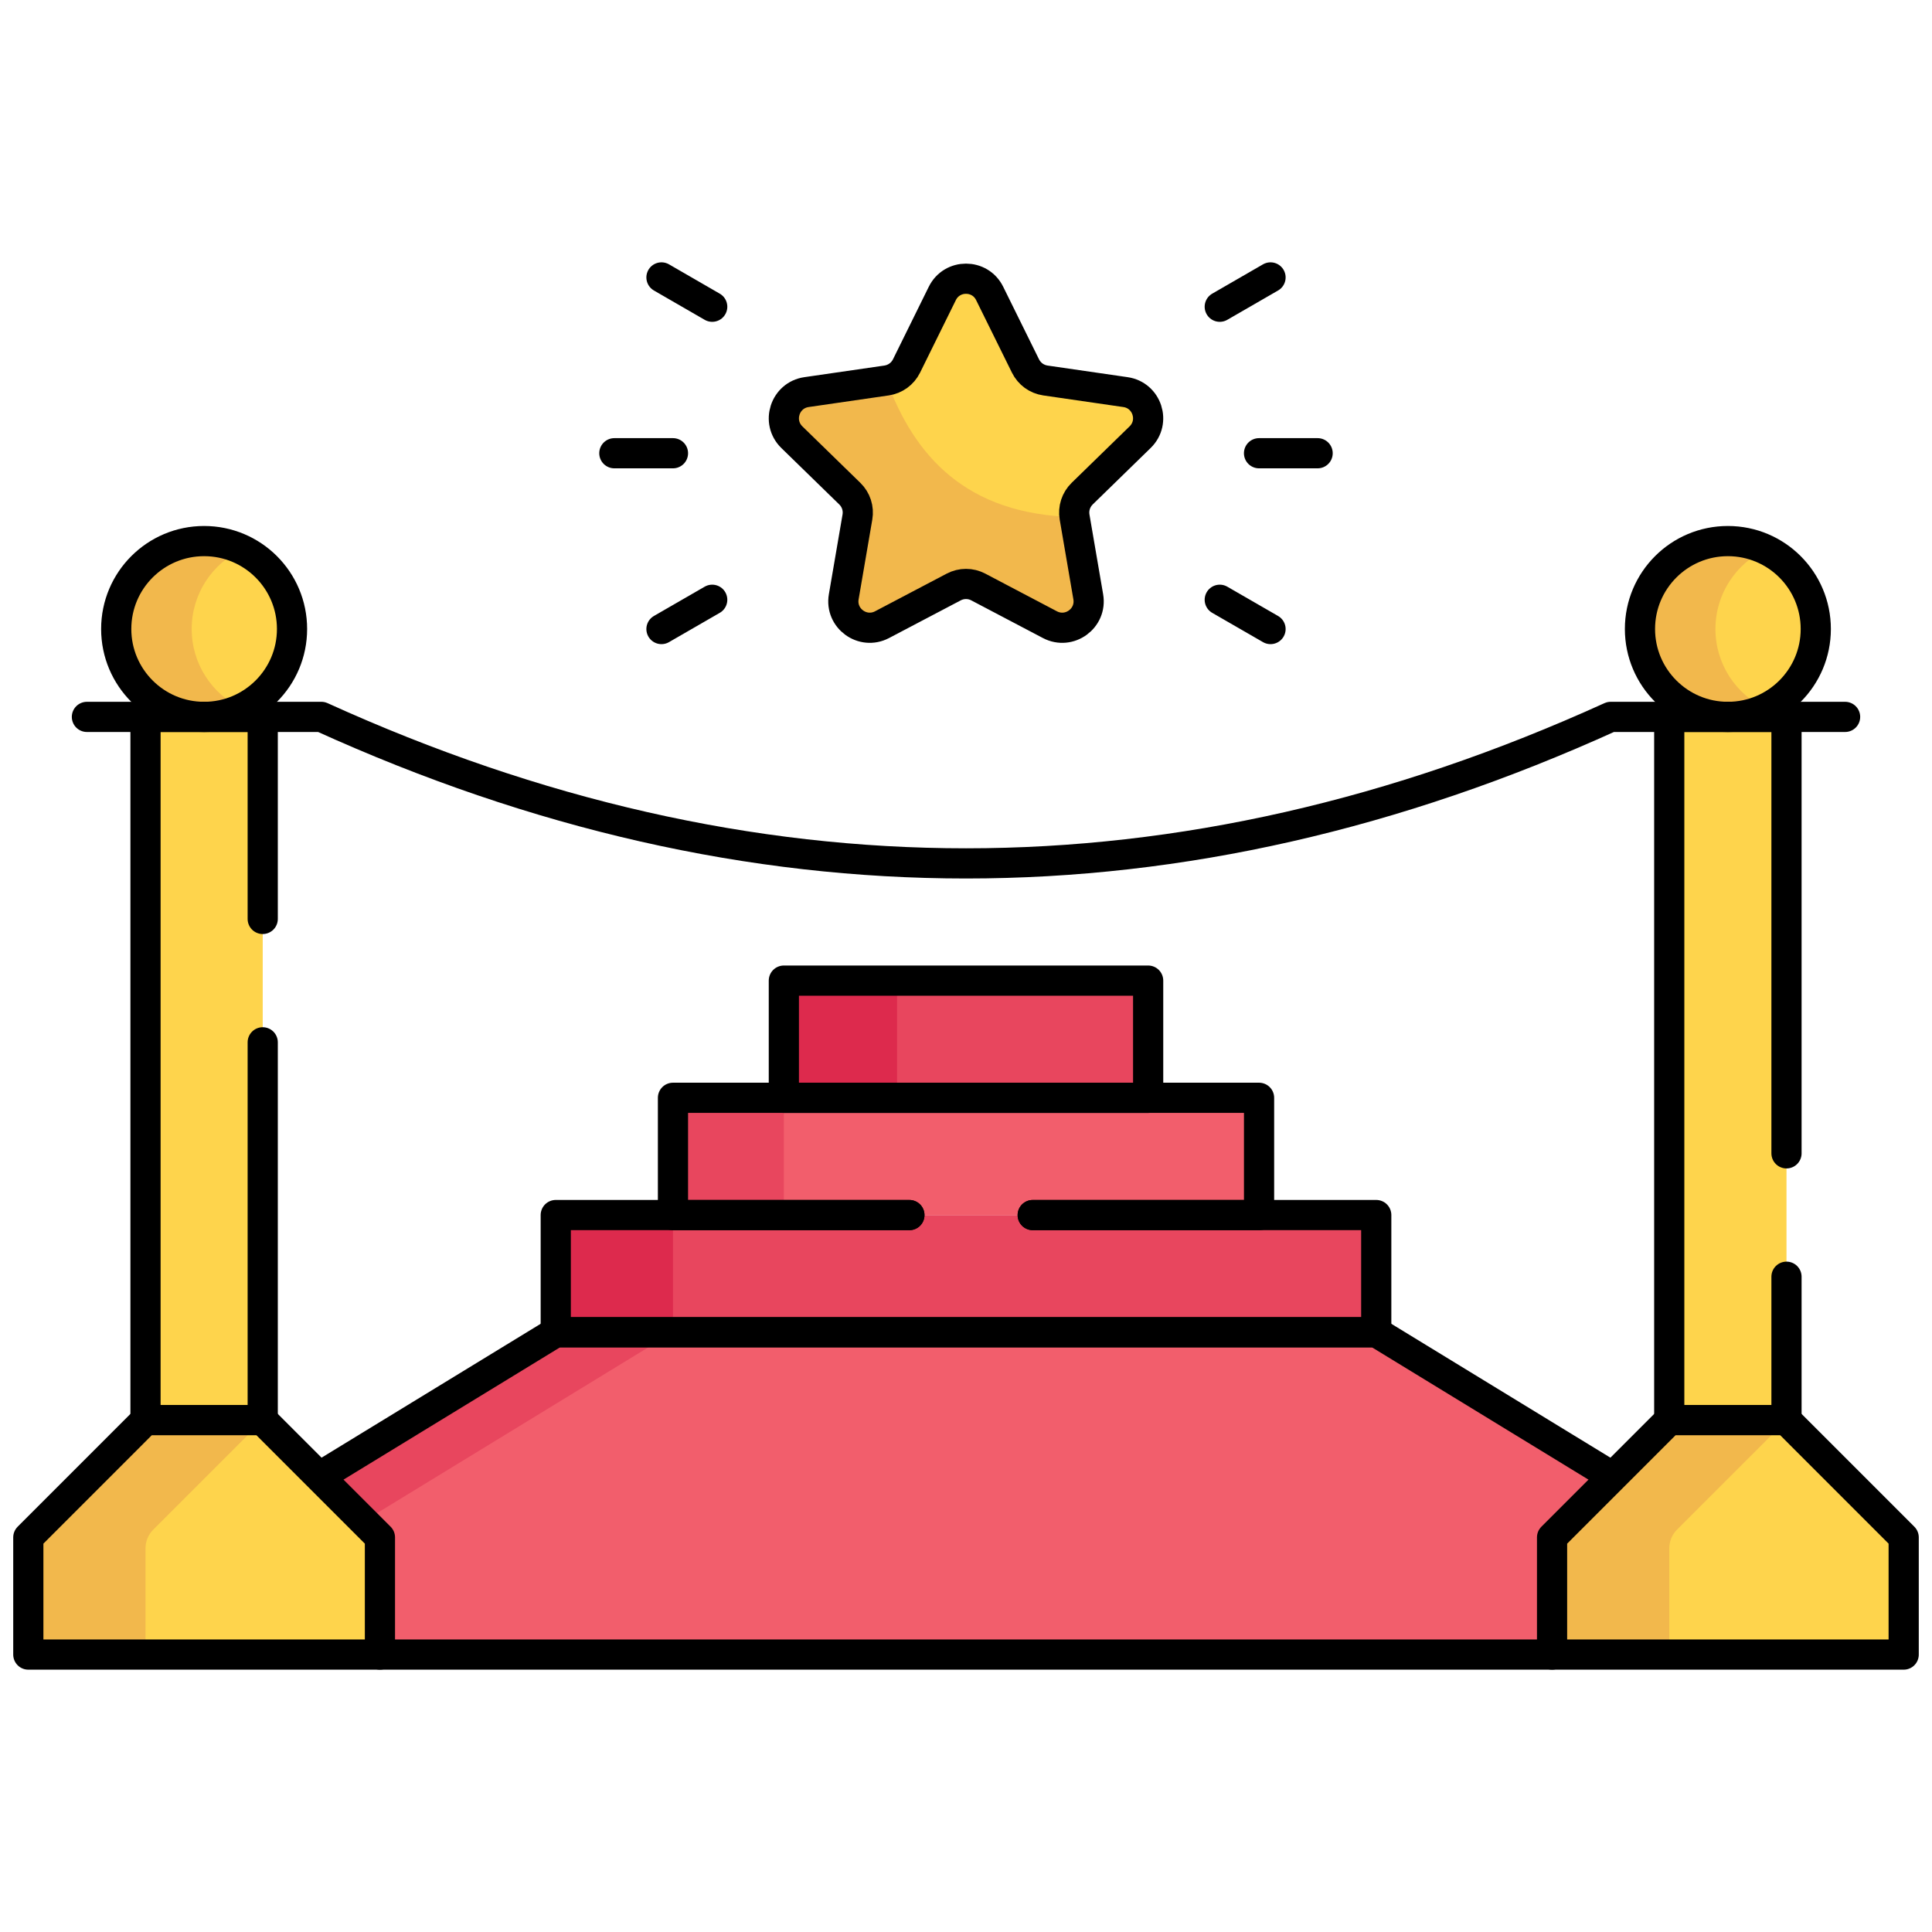 <svg width="64" height="64" viewBox="0 0 64 64" fill="none" xmlns="http://www.w3.org/2000/svg">
<path d="M63.062 54.81H0.938L18.41 44.133H45.59L63.062 54.81Z" fill="#F25E6C"/>
<path d="M18.41 44.133L0.938 54.81H4.82L22.293 44.133H18.41Z" fill="#E8465E"/>
<path d="M6.762 23.748C8.37 23.748 9.674 22.444 9.674 20.836C9.674 19.227 8.37 17.924 6.762 17.924C5.153 17.924 3.85 19.227 3.85 20.836C3.85 22.444 5.153 23.748 6.762 23.748Z" fill="#FED44C"/>
<path d="M6.35 20.836C6.35 19.675 7.029 18.673 8.012 18.205C7.621 18.019 7.194 17.923 6.762 17.924C5.153 17.924 3.85 19.227 3.85 20.836C3.85 22.444 5.153 23.748 6.762 23.748C7.209 23.748 7.633 23.647 8.012 23.467C7.029 22.999 6.35 21.997 6.35 20.836Z" fill="#F2B84C"/>
<path d="M57.238 23.748C58.847 23.748 60.15 22.444 60.15 20.836C60.15 19.227 58.847 17.924 57.238 17.924C55.63 17.924 54.326 19.227 54.326 20.836C54.326 22.444 55.63 23.748 57.238 23.748Z" fill="#FED44C"/>
<path d="M56.826 20.836C56.826 19.675 57.506 18.673 58.488 18.205C58.098 18.019 57.671 17.923 57.238 17.924C55.63 17.924 54.326 19.227 54.326 20.836C54.326 22.444 55.63 23.748 57.238 23.748C57.686 23.748 58.11 23.647 58.488 23.467C57.506 22.999 56.826 21.997 56.826 20.836Z" fill="#F2B84C"/>
<path d="M4.82 23.748H8.703V47.044H4.82V23.748ZM55.297 23.748H59.18V47.044H55.297V23.748Z" fill="#FED44C"/>
<path d="M18.41 40.25H45.59V44.133H18.41V40.25Z" fill="#E8465E"/>
<path d="M18.41 40.25H22.293V44.133H18.41V40.25Z" fill="#DD2A4D"/>
<path d="M22.293 36.367H41.707V40.252H22.293V36.367Z" fill="#F25E6C"/>
<path d="M22.293 36.367H25.966V40.252H22.293V36.367ZM25.966 32.484H38.034V36.367H25.966V32.484Z" fill="#E8465E"/>
<path d="M25.966 32.484H29.716V36.367H25.966V32.484Z" fill="#DD2A4D"/>
<path d="M32.785 9.721L33.971 12.125C34.034 12.252 34.127 12.362 34.242 12.446C34.356 12.529 34.49 12.583 34.63 12.604L37.283 12.989C38.001 13.093 38.288 13.975 37.768 14.482L35.848 16.353C35.747 16.452 35.671 16.574 35.627 16.709C35.583 16.844 35.573 16.988 35.597 17.128L36.05 19.77C36.173 20.485 35.422 21.03 34.78 20.693L32.407 19.445C32.282 19.379 32.142 19.344 32 19.344C31.858 19.344 31.718 19.379 31.593 19.445L29.22 20.693C28.578 21.03 27.827 20.485 27.95 19.77L28.403 17.128C28.427 16.988 28.417 16.844 28.373 16.709C28.329 16.574 28.253 16.452 28.151 16.353L26.232 14.482C25.712 13.975 25.999 13.093 26.716 12.989L29.37 12.604C29.51 12.583 29.644 12.529 29.758 12.446C29.873 12.362 29.966 12.252 30.029 12.125L31.215 9.721C31.536 9.07 32.464 9.07 32.785 9.721Z" fill="#FED44C"/>
<path d="M35.597 17.128L36.05 19.77C36.173 20.485 35.422 21.03 34.78 20.693L32.407 19.445C32.282 19.379 32.142 19.345 32 19.345C31.858 19.345 31.718 19.379 31.593 19.445L29.22 20.693C28.578 21.03 27.827 20.485 27.95 19.77L28.403 17.128C28.427 16.988 28.417 16.844 28.373 16.709C28.329 16.575 28.253 16.452 28.151 16.353L26.232 14.482C25.712 13.976 25.999 13.094 26.716 12.989L29.37 12.604C30.292 15.107 32 17.044 35.597 17.128Z" fill="#F2B84C"/>
<path d="M41.707 15.014H43.648M22.293 15.014H20.351M40.406 19.868L42.088 20.838M23.593 10.161L21.912 9.19M40.406 10.161L42.088 9.19M23.593 19.868L21.912 20.838M10.577 48.919L18.41 44.133H45.59L53.422 48.919M51.414 54.81H12.586M8.703 34.528V47.045H4.82V23.748H8.703V30.441M32.784 9.721L33.971 12.125C34.034 12.252 34.127 12.362 34.241 12.446C34.356 12.529 34.489 12.583 34.63 12.604L37.283 12.989C38.001 13.093 38.288 13.975 37.768 14.482L35.848 16.353C35.747 16.452 35.671 16.574 35.627 16.709C35.583 16.844 35.573 16.988 35.597 17.128L36.05 19.77C36.173 20.485 35.422 21.03 34.78 20.693L32.407 19.445C32.282 19.379 32.142 19.344 32 19.344C31.858 19.344 31.718 19.379 31.593 19.445L29.219 20.693C28.578 21.03 27.827 20.485 27.95 19.77L28.403 17.128C28.427 16.988 28.417 16.844 28.373 16.709C28.329 16.574 28.253 16.452 28.151 16.353L26.231 14.482C25.712 13.975 25.999 13.093 26.716 12.989L29.37 12.604C29.51 12.583 29.643 12.529 29.758 12.446C29.873 12.362 29.966 12.252 30.029 12.125L31.215 9.721C31.536 9.07 32.464 9.07 32.784 9.721Z" stroke="black" stroke-miterlimit="10" stroke-linecap="round" stroke-linejoin="round"/>
<path d="M6.762 23.748C8.37 23.748 9.674 22.444 9.674 20.836C9.674 19.227 8.37 17.924 6.762 17.924C5.153 17.924 3.85 19.227 3.85 20.836C3.85 22.444 5.153 23.748 6.762 23.748Z" stroke="black" stroke-miterlimit="10" stroke-linecap="round" stroke-linejoin="round"/>
<path d="M12.586 54.81H0.938V50.927L4.82 47.045H8.703L12.586 50.927V54.81Z" fill="#FED44C"/>
<path d="M8.703 47.045H4.82L0.938 50.927V54.81H4.82V51.29C4.82 51.058 4.912 50.835 5.077 50.671L8.703 47.045Z" fill="#F2B84C"/>
<path d="M59.18 42.293V47.045H55.296V23.748H59.18V38.206M12.586 54.81H0.938V50.928L4.82 47.045H8.703L12.586 50.928V54.81Z" stroke="black" stroke-miterlimit="10" stroke-linecap="round" stroke-linejoin="round"/>
<path d="M57.238 23.748C58.847 23.748 60.15 22.444 60.15 20.836C60.15 19.227 58.847 17.924 57.238 17.924C55.63 17.924 54.326 19.227 54.326 20.836C54.326 22.444 55.63 23.748 57.238 23.748Z" stroke="black" stroke-miterlimit="10" stroke-linecap="round" stroke-linejoin="round"/>
<path d="M63.062 54.81H51.414V50.927L55.297 47.045H59.18L63.062 50.927V54.81Z" fill="#FED44C"/>
<path d="M59.18 47.045H55.297L51.414 50.927V54.81H55.297V51.29C55.297 51.058 55.389 50.835 55.553 50.671L59.18 47.045Z" fill="#F2B84C"/>
<path d="M34.21 40.25H45.59V44.133H18.41V40.25H30.125M63.062 54.81H51.414V50.928L55.297 47.045H59.18L63.062 50.928V54.81Z" stroke="black" stroke-miterlimit="10" stroke-linecap="round" stroke-linejoin="round"/>
<path d="M34.21 40.252H41.708V36.366H22.293V40.252H30.125" stroke="black" stroke-miterlimit="10" stroke-linecap="round" stroke-linejoin="round"/>
<path d="M2.879 23.748H10.645C24.882 30.219 39.119 30.219 53.356 23.748H61.121M25.966 32.484H38.034V36.367H25.966V32.484Z" stroke="black" stroke-miterlimit="10" stroke-linecap="round" stroke-linejoin="round"/>
</svg>
